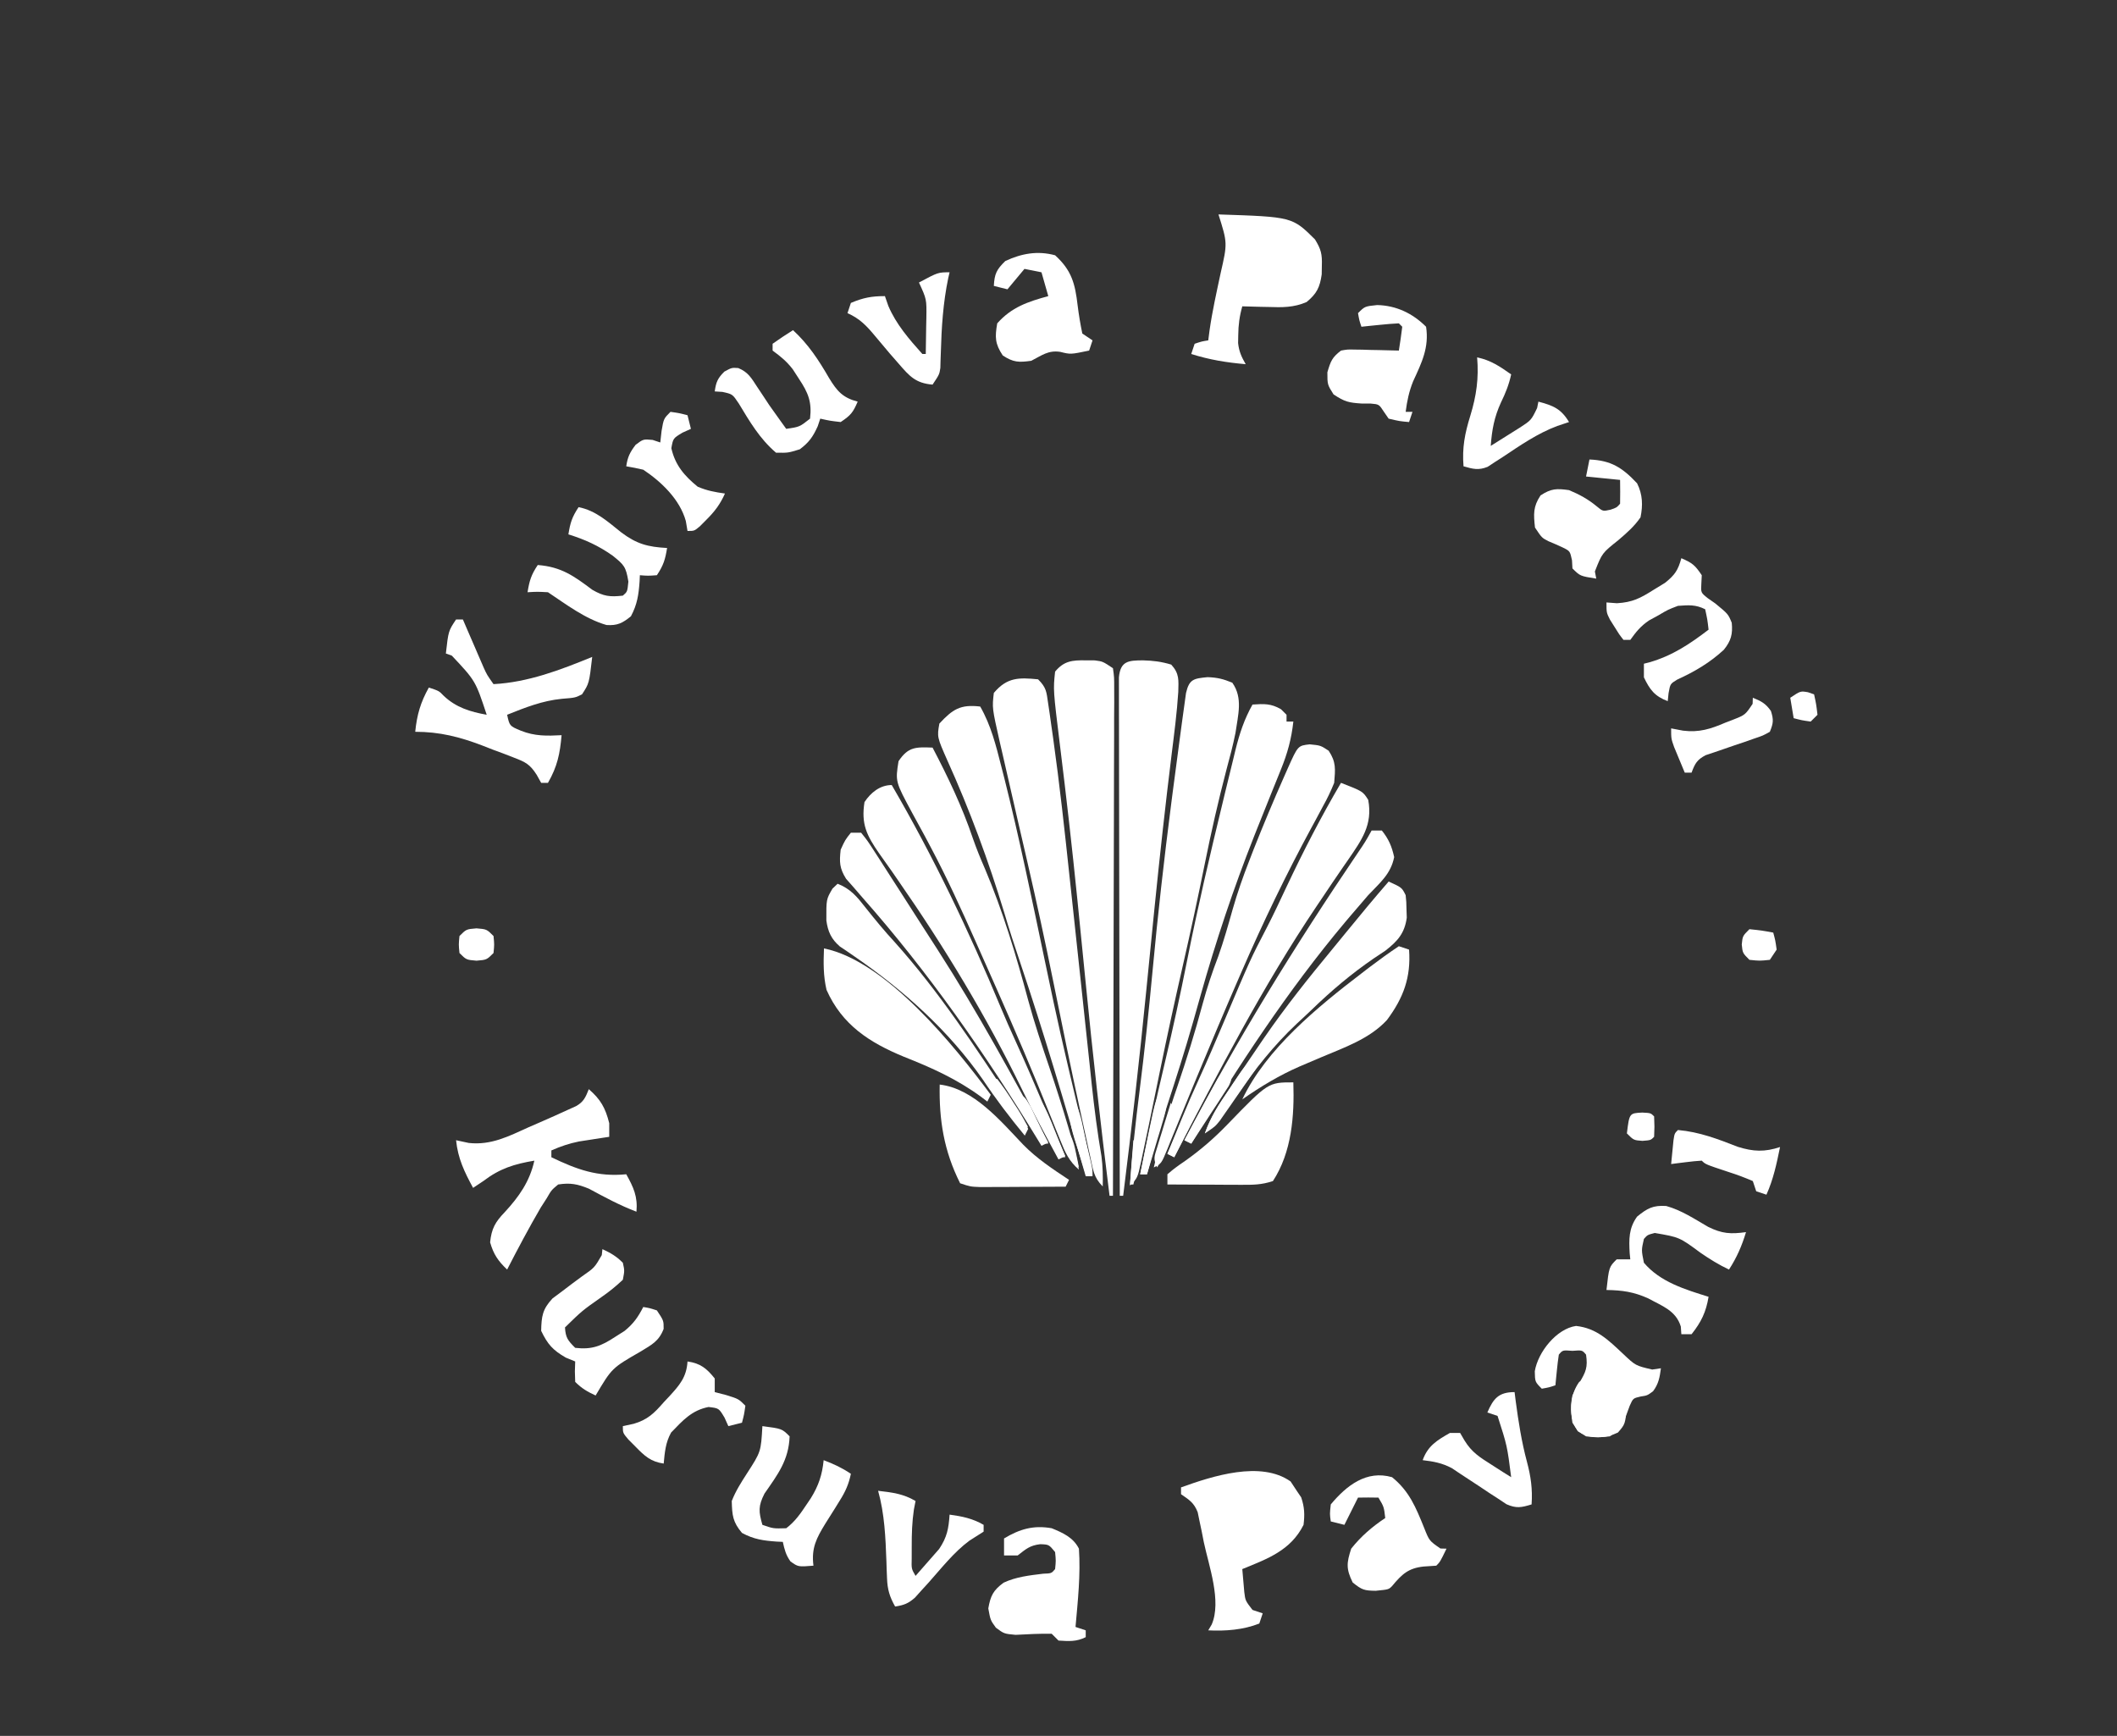 <svg width="622" height="510" viewBox="0 0 622 510" fill="none" xmlns="http://www.w3.org/2000/svg">
<rect x="0" y="0" width="622" height="510" fill="#333333" stroke="none"/>
<g clip-path="url(#clip0_41_2)">
<path d="M319.062 194.012C320.348 194.018 320.348 194.018 321.66 194.023C324 194.324 324 194.324 327 196.324C327.369 198.991 327.369 198.991 327.361 202.449C327.365 203.756 327.369 205.063 327.373 206.41C327.363 207.866 327.352 209.323 327.341 210.78C327.34 212.307 327.34 213.835 327.342 215.362C327.343 219.517 327.325 223.671 327.304 227.826C327.285 232.165 327.284 236.504 327.28 240.843C327.271 249.063 327.246 257.283 327.216 265.503C327.183 274.859 327.166 284.216 327.151 293.572C327.12 312.823 327.067 332.074 327 351.324C326.67 351.324 326.34 351.324 326 351.324C323.388 330.505 321.049 309.676 318.991 288.795C318.254 281.312 317.504 273.829 316.75 266.348C316.676 265.611 316.601 264.874 316.525 264.116C315 249.023 313.288 233.954 311.422 218.899C309.43 202.707 309.43 202.707 310 197.324C312.608 194.159 315.087 193.934 319.062 194.012Z" fill="white"/>
<path d="M335.813 194.012C338.875 194.1 341.17 194.375 344.125 195.262C346.562 197.942 346.269 199.803 346.191 203.313C345.806 209.38 345.011 215.405 344.263 221.436C342.417 236.388 340.761 251.358 339.25 266.348C339.175 267.089 339.1 267.831 339.023 268.595C338.273 276.041 337.532 283.488 336.798 290.936C334.808 311.102 332.523 331.218 330 351.324C329.67 351.324 329.34 351.324 329 351.324C328.953 331.149 328.918 310.974 328.896 290.799C328.886 281.432 328.872 272.065 328.849 262.698C328.829 254.536 328.816 246.374 328.812 238.213C328.809 233.889 328.803 229.565 328.789 225.241C328.775 221.175 328.771 217.109 328.774 213.043C328.773 211.547 328.769 210.051 328.762 208.556C328.752 206.52 328.755 204.485 328.759 202.449C328.758 201.308 328.756 200.167 328.754 198.991C329.197 194.19 331.553 194.031 335.813 194.012Z" fill="white"/>
<path d="M354.812 198.949C357.7 199.065 359.317 199.454 362.062 200.574C365.254 205.104 363.744 210.023 363 215.324C362.257 219.016 361.304 222.63 360.312 226.262C357.96 235.258 355.902 244.272 354.062 253.387C352.004 263.565 349.817 273.702 347.5 283.824C345.157 294.073 342.923 304.337 340.812 314.637C340.567 315.834 340.321 317.031 340.067 318.265C339.83 319.421 339.592 320.578 339.348 321.77C338.167 327.521 336.983 333.271 335.75 339.012C335.599 339.742 335.448 340.473 335.292 341.226C334.231 346.093 334.231 346.093 332 348.324C332.62 339.025 333.631 329.818 334.812 320.574C336.291 308.81 337.542 297.039 338.639 285.233C340.168 268.805 342.019 252.438 344.125 236.074C344.253 235.075 344.381 234.076 344.514 233.047C345.218 227.582 345.938 222.119 346.682 216.659C346.886 215.16 347.088 213.661 347.286 212.161C347.534 210.303 347.794 208.446 348.055 206.59C348.191 205.603 348.328 204.616 348.468 203.599C349.421 199.522 350.713 199.352 354.812 198.949Z" fill="white"/>
<path d="M305 199.584C307.448 202.032 307.452 203.201 307.947 206.583C308.181 208.157 308.181 208.157 308.42 209.763C308.581 210.913 308.741 212.063 308.906 213.248C309.079 214.45 309.251 215.652 309.429 216.891C311.341 230.527 312.83 244.209 314.281 257.9C314.655 261.414 315.035 264.926 315.415 268.439C316.284 276.487 317.143 284.535 318 292.584C318.116 293.67 318.231 294.755 318.35 295.873C318.56 297.846 318.77 299.818 318.98 301.791C319.342 305.194 319.707 308.598 320.071 312.001C320.303 314.179 320.531 316.358 320.758 318.537C321.512 325.632 322.422 332.659 323.622 339.693C324.014 342.689 324.064 345.566 324 348.584C321.291 345.876 321.155 343.625 320.336 339.885C320.183 339.196 320.03 338.506 319.873 337.795C319.366 335.497 318.87 333.197 318.375 330.897C318.02 329.274 317.664 327.651 317.309 326.028C314.59 313.566 312.035 301.072 309.504 288.571C307.115 276.788 304.578 265.049 301.875 253.334C301.709 252.616 301.544 251.898 301.373 251.158C300.564 247.653 299.753 244.148 298.94 240.643C297.444 234.19 295.963 227.733 294.5 221.272C294.245 220.169 293.989 219.066 293.726 217.929C291.487 207.994 291.487 207.994 292 203.584C295.89 198.965 299.35 199.029 305 199.584Z" fill="white"/>
<path d="M274 219.645C278.584 228.404 282.695 236.998 285.863 246.376C286.912 249.393 288.096 252.283 289.375 255.208C294.662 267.693 298.582 280.751 302.086 293.833C303.925 300.603 306.148 307.223 308.401 313.864C310.337 319.594 312.17 325.342 313.875 331.145C314.18 332.177 314.18 332.177 314.49 333.23C315.49 336.679 316.361 340.111 317 343.645C314.109 341.168 312.977 338.643 311.574 335.134C311.115 334 310.655 332.865 310.181 331.697C309.939 331.089 309.696 330.482 309.446 329.856C308.134 326.572 306.793 323.301 305.453 320.028C305.173 319.343 304.893 318.658 304.604 317.951C299.576 305.687 294.19 293.572 288.807 281.461C288.043 279.742 287.281 278.024 286.52 276.305C282.393 267.026 278.197 257.826 273.43 248.856C272.828 247.725 272.227 246.594 271.608 245.428C270.441 243.253 269.259 241.086 268.062 238.927C263.051 229.645 263.051 229.645 264 223.645C266.862 219.352 269.098 219.478 274 219.645Z" fill="white"/>
<path d="M288 207.584C291.173 213.14 292.621 218.973 294.187 225.147C294.486 226.313 294.785 227.479 295.093 228.68C299.485 246.124 303.094 263.753 306.792 281.354C307.504 284.744 308.22 288.133 308.937 291.522C309.165 292.597 309.393 293.673 309.628 294.781C312.252 307.008 315.178 319.165 318.105 331.322C318.297 332.122 318.489 332.922 318.686 333.745C319.049 335.257 319.414 336.768 319.781 338.279C321 343.36 321 343.36 321 345.584C320.34 345.584 319.68 345.584 319 345.584C318.825 344.978 318.649 344.371 318.468 343.746C312.561 323.34 306.554 302.993 299.768 282.859C298.122 277.975 296.519 273.092 295.062 268.147C290.462 252.967 284.916 237.965 278.388 223.51C275.307 216.536 275.307 216.536 276 212.584C279.891 208.416 282.117 206.884 288 207.584Z" fill="white"/>
<path d="M384.812 218.688C388 219 388 219 390.375 220.562C392.616 223.924 392.326 225.998 392 230C390.996 232.467 389.987 234.599 388.695 236.898C387.968 238.257 387.241 239.616 386.515 240.974C386.126 241.689 385.738 242.403 385.337 243.139C377.847 256.956 371.076 271.027 364.812 285.438C364.443 286.285 364.074 287.133 363.694 288.007C359.576 297.49 355.562 307.015 351.605 316.566C351.256 317.411 350.906 318.255 350.545 319.124C348.881 323.143 347.228 327.166 345.593 331.197C345.01 332.621 344.427 334.045 343.844 335.469C343.583 336.121 343.323 336.773 343.054 337.445C341.226 341.887 341.226 341.887 339 343C340.886 334.96 343.176 327.177 345.875 319.375C348.627 311.292 351.139 303.204 353.347 294.957C354.642 290.16 356.192 285.551 357.965 280.914C359.568 276.4 360.862 271.797 362.162 267.187C363.541 262.355 365.172 257.679 367 253C367.437 251.868 367.874 250.736 368.324 249.57C371.179 242.357 374.17 235.219 377.312 228.125C377.662 227.334 378.012 226.542 378.372 225.727C381.345 219.073 381.345 219.073 384.812 218.688Z" fill="white"/>
<path d="M368 207C371.367 206.77 373.414 206.661 376.375 208.375C376.911 208.911 377.447 209.447 378 210C378 210.66 378 211.32 378 212C378.66 212 379.32 212 380 212C379.443 217.099 378.272 221.349 376.34 226.094C376.074 226.754 375.809 227.415 375.535 228.096C374.968 229.504 374.398 230.912 373.825 232.319C372.322 236.012 370.848 239.717 369.375 243.422C369.082 244.158 368.79 244.893 368.488 245.651C362.412 261 357.183 276.682 352.711 292.57C352.224 294.297 351.737 296.024 351.25 297.75C351.002 298.63 350.754 299.51 350.498 300.416C348.124 308.743 345.495 316.981 342.804 325.21C340.672 331.76 338.749 338.338 337 345C336.34 345 335.68 345 335 345C337.244 333.931 339.706 322.927 342.312 311.937C344.65 302.066 346.804 292.179 348.781 282.229C351.885 266.642 355.493 251.192 359.25 235.75C359.512 234.661 359.775 233.572 360.045 232.451C360.798 229.335 361.561 226.222 362.328 223.109C362.665 221.71 362.665 221.71 363.009 220.282C364.2 215.51 365.567 211.323 368 207Z" fill="white"/>
<path d="M379.188 435.25C379.786 436.158 380.384 437.065 381 438C381.433 438.639 381.866 439.279 382.312 439.938C383.284 442.851 383.367 444.94 383 448C379.23 455.54 372.381 457.987 365 461C365.115 462.438 365.242 463.876 365.375 465.312C365.445 466.113 365.514 466.914 365.586 467.738C365.896 470.272 365.896 470.272 368 473C369.485 473.495 369.485 473.495 371 474C370.67 474.99 370.34 475.98 370 477C365.27 478.862 360.038 479.258 355 479C355.502 478.149 355.502 478.149 356.014 477.281C358.971 470.437 355.173 460.066 353.688 453.062C353.487 452.036 353.287 451.009 353.08 449.951C352.872 448.968 352.664 447.985 352.449 446.973C352.267 446.088 352.085 445.204 351.897 444.293C350.805 441.501 349.426 440.67 347 439C347 438.34 347 437.68 347 437C356.319 433.64 370.449 429.081 379.188 435.25Z" fill="white"/>
<path d="M358 63C379.666 63.709 379.666 63.709 386.348 70.324C388.148 73.24 388.49 74.682 388.375 78.062C388.362 78.899 388.349 79.736 388.336 80.598C387.804 84.404 386.878 86.275 383.895 88.738C380.125 90.381 376.715 90.328 372.688 90.188C371.577 90.167 371.577 90.167 370.443 90.147C368.629 90.111 366.814 90.058 365 90C364.18 92.887 363.838 95.5 363.812 98.5C363.791 99.629 363.791 99.629 363.77 100.781C364.026 103.249 364.772 104.864 366 107C360.431 106.52 355.329 105.701 350 104C350.33 103.01 350.66 102.02 351 101C353.062 100.312 353.062 100.312 355 100C355.122 99.052 355.245 98.105 355.371 97.129C356.179 91.466 357.433 85.886 358.627 80.295C360.66 71.409 360.66 71.409 358 63Z" fill="white"/>
<path d="M394 230C400.416 232.499 400.416 232.499 402 235C403.372 242.378 400.065 246.803 396.006 252.744C395.587 253.346 395.169 253.947 394.737 254.567C392.512 257.768 390.351 261.013 388.18 264.25C387.739 264.904 387.298 265.558 386.843 266.231C371.054 289.708 358.016 314.922 345 340C344.34 339.67 343.68 339.34 343 339C344.06 336.395 345.123 333.791 346.188 331.188C346.479 330.469 346.771 329.75 347.072 329.01C348.758 324.896 350.518 320.83 352.371 316.789C354.796 311.496 357.081 306.151 359.35 300.79C367.404 281.766 367.404 281.766 372.168 272.598C374.201 268.669 376.062 264.66 377.946 260.658C382.885 250.176 388.128 239.989 394 230Z" fill="white"/>
<path d="M262 230.646C274.224 251.613 284.763 273.659 294.07 296.067C295.434 299.344 296.869 302.579 298.348 305.806C301.456 312.597 304.382 319.464 307.313 326.333C307.868 327.632 308.423 328.931 308.979 330.229C310.32 333.368 311.661 336.506 313 339.646C312.01 340.141 312.01 340.141 311 340.646C307.325 333.843 303.656 327.049 300.288 320.088C290.014 298.937 277.492 278.256 264.074 258.95C263.426 258.01 262.777 257.07 262.109 256.101C260.862 254.304 259.598 252.519 258.316 250.746C254.643 245.456 252.976 242.122 254 235.646C255.831 232.882 258.556 230.646 262 230.646Z" fill="white"/>
<path d="M173 320C176.49 323.024 177.881 325.525 179 330C179 331.32 179 332.64 179 334C177.788 334.182 177.788 334.182 176.551 334.367C175.482 334.535 174.414 334.702 173.312 334.875C172.257 335.037 171.201 335.2 170.113 335.367C167.202 335.959 164.71 336.803 162 338C162 338.66 162 339.32 162 340C169.514 343.615 175.612 345.835 184 345C186.153 348.858 187.393 351.551 187 356C182.115 354.154 177.625 351.718 173.035 349.242C169.676 347.867 167.588 347.451 164 348C162.034 349.632 162.034 349.632 160.625 352.062C160.049 352.958 159.473 353.854 158.879 354.777C155.395 360.753 152.158 366.848 149 373C146.362 370.492 145.015 368.552 144 365C144.41 360.969 145.519 359.008 148.312 356.125C152.503 351.565 155.637 347.146 157 341C151.097 341.997 146.857 343.299 142 347C141.01 347.66 140.02 348.32 139 349C136.467 344.358 134.535 340.348 134 335C135.847 335.396 135.847 335.396 137.73 335.801C144.292 336.527 149.445 333.846 155.312 331.188C156.383 330.723 157.454 330.258 158.557 329.779C161.384 328.545 164.199 327.293 167 326C167.744 325.664 168.488 325.328 169.255 324.982C171.504 323.717 172.059 322.353 173 320Z" fill="white"/>
<path d="M134 182C134.66 182 135.32 182 136 182C136.482 183.12 136.964 184.24 137.461 185.395C138.099 186.867 138.737 188.34 139.375 189.812C139.692 190.55 140.009 191.288 140.336 192.049C140.8 193.117 140.8 193.117 141.273 194.207C141.556 194.862 141.839 195.516 142.13 196.191C143.075 198.263 143.075 198.263 145 201C155.171 200.465 164.642 196.839 174 193C173.102 200.786 173.102 200.786 171 204C169 205 169 205 165.062 205.312C159.352 205.871 154.292 207.873 149 210C149.723 213.299 149.723 213.299 153.062 214.688C157.132 216.309 160.66 216.228 165 216C164.533 221.414 163.757 225.205 161 230C160.34 230 159.68 230 159 230C158.568 229.225 158.136 228.45 157.69 227.651C155.69 224.514 154.386 223.895 150.957 222.578C149.965 222.193 148.973 221.807 147.951 221.41C146.915 221.027 145.88 220.644 144.812 220.25C143.796 219.852 142.78 219.453 141.732 219.043C135.045 216.496 129.189 215 122 215C122.497 210.027 123.553 206.362 126 202C129 203 129 203 130.312 204.375C133.925 207.854 138.178 209.134 143 210C139.701 200.021 139.701 200.021 132.75 192.625C132.172 192.419 131.595 192.212 131 192C131.75 185.375 131.75 185.375 134 182Z" fill="white"/>
<path d="M242.096 278.646C260.391 282.345 280.493 307.355 291.096 321.646C290.601 322.636 290.601 322.636 290.096 323.646C289.508 323.198 288.92 322.751 288.315 322.29C281.137 317.023 273.81 313.735 265.574 310.474C255.449 306.302 247.414 301.111 242.846 290.833C241.878 286.72 241.927 282.849 242.096 278.646Z" fill="white"/>
<path d="M411 278C411.99 278.33 412.98 278.66 414 279C414.591 287.125 412.362 293.157 407.5 299.688C402.343 305.268 394.906 307.77 388.051 310.684C386.679 311.268 385.308 311.852 383.938 312.438C383.262 312.725 382.586 313.013 381.889 313.309C375.832 315.946 370.426 319.218 365 323C371.999 308.18 387.198 295.791 400 286C400.775 285.404 401.549 284.809 402.348 284.195C405.186 282.042 408.035 279.977 411 278Z" fill="white"/>
<path d="M380 318C380.323 327.842 379.546 338.513 374 347C370.643 348.119 368.118 348.114 364.582 348.098C363.328 348.094 362.075 348.091 360.783 348.088C359.473 348.08 358.163 348.071 356.812 348.062C355.477 348.057 354.142 348.053 352.807 348.049C349.538 348.037 346.269 348.021 343 348C343 347.01 343 346.02 343 345C345.238 343.125 345.238 343.125 348.312 341C352.876 337.756 356.8 334.348 360.688 330.312C372.603 318 372.603 318 380 318Z" fill="white"/>
<path d="M276.096 318.646C286.077 319.82 294.013 329.377 300.596 336.271C304.612 340.383 309.319 343.483 314.096 346.646C313.766 347.306 313.436 347.966 313.096 348.646C309.163 348.67 305.23 348.688 301.297 348.7C299.302 348.708 297.307 348.721 295.312 348.733C294.059 348.737 292.805 348.74 291.514 348.743C290.356 348.748 289.199 348.754 288.006 348.759C285.096 348.646 285.096 348.646 282.096 347.646C277.336 338.155 275.882 329.109 276.096 318.646Z" fill="white"/>
<path d="M250 244.646C250.99 244.646 251.98 244.646 253 244.646C254.894 247.006 254.894 247.006 257.027 250.321C257.412 250.913 257.797 251.505 258.194 252.116C259.452 254.057 260.695 256.007 261.937 257.958C262.802 259.3 263.667 260.642 264.533 261.983C266.657 265.278 268.768 268.581 270.876 271.886C272.408 274.285 273.954 276.674 275.5 279.063C287.282 297.374 297.655 316.499 308 335.646C307.01 336.141 307.01 336.141 306 336.646C305.674 336.109 305.348 335.572 305.013 335.019C289.621 309.732 272.942 285.803 253.316 263.61C252.49 262.653 251.664 261.695 250.812 260.708C250.076 259.874 249.34 259.04 248.582 258.181C246.639 255.068 246.596 253.255 247 249.646C248.312 246.771 248.312 246.771 250 244.646Z" fill="white"/>
<path d="M403 244C403.99 244 404.98 244 406 244C408.024 246.548 408.92 248.639 409.625 251.812C408.649 256.789 405.413 259.386 402 263C400.215 265.052 398.443 267.11 396.688 269.188C395.98 270.024 395.98 270.024 395.258 270.878C378.214 291.167 363.729 313.38 350 336C349.34 335.67 348.68 335.34 348 335C363.269 305.682 380.423 277.895 398.967 250.543C401.128 247.358 401.128 247.358 403 244Z" fill="white"/>
<path d="M463.062 389.562C469.091 390.232 472.527 393.684 476.852 397.734C480.543 401.23 480.543 401.23 485.438 402.375C486.706 402.189 486.706 402.189 488 402C487.637 404.687 487.331 406.559 485.688 408.75C484 410 484 410 482.023 410.301C479.816 410.817 479.816 410.817 478.84 412.996C478.542 413.802 478.244 414.607 477.938 415.438C476.606 418.999 476.305 419.797 473 422C469.163 422.419 466.888 422.546 463.562 420.5C461.385 417.017 461.233 413.939 462 410C462.906 408.102 462.906 408.102 464 406.312C465.97 403.05 466.543 401.695 466 398C464.882 396.656 464.882 396.656 462 396.875C459.118 396.656 459.118 396.656 458 398C457.768 399.515 457.588 401.038 457.438 402.562C457.354 403.389 457.27 404.215 457.184 405.066C457.123 405.704 457.062 406.343 457 407C455.125 407.625 455.125 407.625 453 408C451 406 451 406 450.938 402.875C451.878 397.209 457.347 390.379 463.062 389.562Z" fill="white"/>
<path d="M409 434C414.101 438.131 416.013 442.932 418.404 448.824C419.934 452.693 419.934 452.693 423.215 454.953C423.804 454.969 424.393 454.984 425 455C423.125 458.875 423.125 458.875 422 460C420.763 460.083 419.525 460.165 418.25 460.25C413.778 460.732 411.873 462.518 409 466C408 467 408 467 404.188 467.375C400.836 467.321 400.18 467.145 397.438 464.938C395.485 460.948 395.616 459.225 397 455C399.891 451.358 403.141 448.573 407 446C406.621 442.709 406.621 442.709 405 440C403 439.959 401 439.957 399 440C397.68 442.64 396.36 445.28 395 448C393.68 447.67 392.36 447.34 391 447C390.688 444.813 390.688 444.813 391 442C395.615 436.462 401.491 431.838 409 434Z" fill="white"/>
<path d="M309 449C312.285 450.345 315.355 451.71 317 455C317.528 462.653 316.669 470.381 316 478C316.99 478.33 317.98 478.66 319 479C319 479.66 319 480.32 319 481C316.237 482.381 314.053 482.191 311 482C310.34 481.34 309.68 480.68 309 480C305.445 479.938 301.933 480.135 298.383 480.32C295 480 295 480 292.594 478.207C291 476 291 476 290.375 472.562C291.027 468.844 291.815 467.242 294.871 464.996C298.569 463.266 302.465 462.854 306.488 462.359C308.934 462.266 308.934 462.266 310 461C310.25 458.542 310.25 458.542 310 456C308.185 453.779 308.185 453.779 305.625 453.687C302.534 454.055 301.418 455.128 299 457C297.68 457 296.36 457 295 457C295 455.35 295 453.7 295 452C299.604 449.238 303.678 448.048 309 449Z" fill="white"/>
<path d="M246.095 259.646C249.959 261.168 251.815 263.472 254.345 266.708C257.109 270.186 259.892 273.572 262.908 276.833C275.847 291.258 286.765 307.93 297.408 324.083C297.895 324.811 298.381 325.539 298.883 326.29C300.018 328.035 301.066 329.836 302.095 331.646C301.765 332.306 301.435 332.966 301.095 333.646C296.708 328.326 292.616 322.942 288.783 317.208C278.779 302.827 265.428 290.889 251.062 281.009C250.309 280.488 249.555 279.967 248.779 279.431C248.114 278.986 247.45 278.541 246.765 278.083C244.236 275.905 243.239 273.705 242.795 270.427C242.763 264.214 242.763 264.214 244.595 261.083C245.338 260.371 245.338 260.371 246.095 259.646Z" fill="white"/>
<path d="M408 259C411.875 260.75 411.875 260.75 413 263C413.203 264.988 413.203 264.988 413.25 267.312C413.276 268.072 413.302 268.831 413.328 269.613C412.699 274.187 410.654 276.489 407.066 279.289C405.903 280.074 404.735 280.853 403.562 281.625C397.006 286.132 391.173 291.062 385.463 296.592C384.008 297.992 382.528 299.362 381.043 300.73C374.243 307.124 368.756 314.091 363.451 321.77C360.574 325.926 357.712 329.561 354 333C355.297 329.492 356.825 326.515 358.906 323.41C359.48 322.551 360.054 321.691 360.645 320.805C361.257 319.9 361.869 318.995 362.5 318.062C363.132 317.123 363.764 316.184 364.416 315.216C366.269 312.472 368.132 309.734 370 307C370.471 306.311 370.941 305.621 371.426 304.911C377.658 295.844 384.478 287.311 391.485 278.835C392.869 277.158 394.245 275.476 395.617 273.789C399.678 268.799 403.786 263.862 408 259Z" fill="white"/>
<path d="M310 75C314.883 79.444 315.878 83.345 316.625 89.75C316.974 92.555 317.42 95.225 318 98C318.99 98.66 319.98 99.32 321 100C320.67 100.99 320.34 101.98 320 103C314.557 104.139 314.557 104.139 311.5 103.375C307.982 102.847 306.12 104.408 303 106C299.33 106.514 297.733 106.482 294.625 104.438C292.333 101 292.289 99.05 293 95C297.211 90.249 301.974 88.647 308 87C307.34 84.69 306.68 82.38 306 80C304.35 79.67 302.7 79.34 301 79C299.35 80.98 297.7 82.96 296 85C294.68 84.67 293.36 84.34 292 84C292.197 80.449 292.792 79.203 295.375 76.688C300.149 74.465 304.844 73.604 310 75Z" fill="white"/>
<path d="M467 135C473.349 135.259 476.669 137.387 481 142C482.637 145.275 482.729 148.48 482 152C480.194 154.645 477.924 156.614 475.5 158.688C470.717 162.497 470.717 162.497 468.594 167.895C468.728 168.589 468.862 169.284 469 170C464.25 169.25 464.25 169.25 462 167C461.959 166.216 461.917 165.433 461.875 164.625C461.281 161.915 461.281 161.915 459.23 160.891C457.806 160.223 456.365 159.589 454.91 158.992C453 158 453 158 451 155C450.573 151.089 450.413 148.88 452.625 145.562C455.733 143.518 457.33 143.486 461 144C464.085 145.296 466.543 146.623 469.125 148.75C470.932 150.246 470.932 150.246 473.187 149.75C474.987 149.141 474.987 149.141 476 148C476.041 145.667 476.042 143.333 476 141C472.7 140.67 469.4 140.34 466 140C466.33 138.35 466.66 136.7 467 135Z" fill="white"/>
<path d="M404.625 89.625C410.218 89.748 415.066 92.066 419 96C419.929 102.108 417.733 106.525 415.191 112.035C413.982 115.046 413.415 117.791 413 121C413.66 121 414.32 121 415 121C414.67 121.99 414.34 122.98 414 124C411.188 123.75 411.188 123.75 408 123C407.54 122.334 407.08 121.667 406.605 120.98C405.171 118.775 405.171 118.775 402.695 118.566C401.847 118.565 400.999 118.564 400.125 118.562C396.315 118.311 395.114 118.076 391.812 115.875C390 113 390 113 390 109.375C390.983 106.056 391.367 105.039 394 103C395.901 102.659 395.901 102.659 398.012 102.707C398.769 102.717 399.526 102.726 400.307 102.736C401.485 102.774 401.485 102.774 402.688 102.812C403.883 102.833 403.883 102.833 405.104 102.854C407.069 102.889 409.035 102.943 411 103C411.381 100.674 411.713 98.339 412 96C411.67 95.67 411.34 95.34 411 95C409.142 95.09 407.288 95.246 405.438 95.438C404.426 95.539 403.414 95.641 402.371 95.746C401.589 95.83 400.806 95.914 400 96C399.375 94.125 399.375 94.125 399 92C401 90 401 90 404.625 89.625Z" fill="white"/>
<path d="M489.562 354.324C494.027 355.562 497.868 358.134 501.855 360.441C505.978 362.485 508.509 362.617 513 362C511.775 366.053 510.301 369.444 508 373C505.011 371.587 502.346 369.938 499.625 368.063C493.441 363.496 493.441 363.496 486.188 362.25C484.05 362.804 484.05 362.804 483 364C482.247 367.286 482.247 367.286 483 371C487.79 376.673 495.141 378.857 502 381C501.247 385.508 499.863 388.379 497 392C496.01 392 495.02 392 494 392C493.948 391.252 493.897 390.505 493.844 389.734C492.387 385.015 488.364 383.726 484.234 381.449C479.976 379.541 476.64 379.077 472 379C472.75 372.25 472.75 372.25 475 370C476.32 370 477.64 370 479 370C478.942 369.42 478.884 368.84 478.824 368.242C478.585 364.106 478.521 360.895 481 357.438C484.001 355 485.676 354.067 489.562 354.324Z" fill="white"/>
<path d="M177 367C179.468 368.152 181.048 369.048 183 371C183.516 373.309 183.516 373.309 183 376C180.937 377.935 179.051 379.469 176.75 381.062C171.008 385.106 171.008 385.106 166 390C166.178 393.018 166.837 393.837 169 396C173.908 396.575 176.605 395.483 180.688 392.812C181.619 392.221 182.551 391.629 183.512 391.02C186.126 388.898 187.465 386.972 189 384C190.875 384.312 190.875 384.312 193 385C195 388 195 388 194.984 390.434C193.594 394.06 191.527 395.052 188.25 397.062C179.778 401.93 179.778 401.93 175 410C172.532 408.848 170.952 407.952 169 406C168.875 402.875 168.875 402.875 169 400C168.092 399.629 167.185 399.257 166.25 398.875C162.414 396.662 160.915 394.983 159 391C159.093 386.714 159.379 384.67 162.328 381.488C163.292 380.77 164.257 380.052 165.25 379.312C166.204 378.587 167.158 377.861 168.141 377.113C169.084 376.416 170.028 375.719 171 375C174.671 372.448 174.671 372.448 176.812 368.75C176.905 367.884 176.905 367.884 177 367Z" fill="white"/>
<path d="M224 419C229.75 419.75 229.75 419.75 232 422C231.744 429.023 228.506 433.211 224.617 438.816C222.75 442.493 222.887 444.104 224 448C227.2 449.114 227.2 449.114 231 449C233.57 447.071 235.234 444.66 237 442C237.405 441.401 237.81 440.801 238.227 440.184C240.504 436.521 241.583 433.277 242 429C244.972 430.125 247.334 431.223 250 433C249.379 436.052 248.378 438.273 246.715 440.898C246.043 441.989 246.043 441.989 245.357 443.102C244.413 444.613 243.463 446.121 242.506 447.625C239.88 451.915 238.347 454.796 239 460C234.51 460.364 234.51 460.364 232.25 458.75C230.876 456.827 230.51 455.284 230 453C229.408 452.974 228.817 452.948 228.207 452.922C224.285 452.64 221.497 452.269 218 450.375C215.284 447.15 215.107 445.209 215 441C216.135 438.09 217.746 435.555 219.438 432.938C223.579 426.53 223.579 426.53 224 419Z" fill="white"/>
<path d="M170 149C175.056 150.008 178.569 153.263 182.516 156.406C187.033 159.814 190.345 160.701 196 161C195.453 164.375 194.945 166.082 193 169C190.375 169.188 190.375 169.188 188 169C187.961 169.888 187.961 169.888 187.922 170.793C187.639 174.732 187.247 177.535 185.375 181.062C182.918 183.067 181.402 183.841 178.203 183.633C171.936 181.833 166.376 177.584 161 174C157.875 173.833 157.875 173.833 155 174C155.547 170.625 156.055 168.918 158 166C164.947 166.548 168.581 169.207 174.035 173.285C177.365 175.211 179.218 175.434 183 175C184.329 173.856 184.329 173.856 184.625 170.875C183.913 166.462 183.34 165.947 180 163.25C175.838 160.314 171.851 158.5 167 157C167.547 153.625 168.055 151.918 170 149Z" fill="white"/>
<path d="M233 97C237.558 101.213 240.505 105.751 243.605 111.092C245.934 114.912 247.61 116.864 252 118C250.63 121.161 250.011 121.993 247 124C243.812 123.625 243.812 123.625 241 123C240.753 123.743 240.505 124.485 240.25 125.25C238.838 128.356 237.722 129.94 235 132C231.562 133.062 231.562 133.062 228 133C223.2 128.898 220.297 123.894 217.062 118.547C215.219 115.79 215.219 115.79 212.25 115.141C211.507 115.094 210.765 115.048 210 115C210.375 112.281 210.842 111.158 212.812 109.188C215 108 215 108 216.922 108.137C219.814 109.338 220.735 111.022 222.438 113.625C223.036 114.522 223.634 115.419 224.25 116.344C224.828 117.22 225.405 118.097 226 119C226.972 120.38 227.95 121.756 228.938 123.125C229.958 124.548 229.958 124.548 231 126C234.931 125.425 234.931 125.425 238 123C238.585 118.063 237.462 115.398 234.75 111.312C234.147 110.381 233.543 109.449 232.922 108.488C231.107 106.139 229.369 104.735 227 103C227 102.34 227 101.68 227 101C228.961 99.611 230.962 98.274 233 97Z" fill="white"/>
<path d="M494 164C497.161 165.37 497.993 165.989 500 169C499.959 169.819 499.917 170.637 499.875 171.48C499.722 174.114 499.722 174.114 501.75 175.738C502.493 176.258 503.235 176.777 504 177.312C507.756 180.404 507.756 180.404 508.812 182.98C509.124 186.337 508.609 188.232 506.504 190.887C502.386 194.706 497.878 197.341 492.785 199.664C490.734 200.918 490.734 200.918 490.246 203.648C490.165 204.424 490.084 205.2 490 206C486.171 204.548 484.746 202.667 483 199C483 197.68 483 196.36 483 195C483.534 194.865 484.067 194.729 484.617 194.59C491.37 192.639 496.441 189.236 502 185C501.658 182.029 501.658 182.029 501 179C498.18 177.59 496.134 177.773 493 178C490.069 179.119 490.069 179.119 487.312 180.75C486.381 181.26 485.449 181.771 484.488 182.297C482.013 183.991 480.73 185.596 479 188C478.34 188 477.68 188 477 188C475.711 186.355 475.711 186.355 474.375 184.188C473.929 183.48 473.483 182.772 473.023 182.043C472 180 472 180 472 177C473.014 177.076 474.029 177.152 475.074 177.23C479.67 176.961 481.941 175.751 485.812 173.312C486.933 172.628 488.053 171.944 489.207 171.238C492.11 168.912 493.029 167.533 494 164Z" fill="white"/>
<path d="M445 409C445.11 409.871 445.219 410.743 445.332 411.641C446.136 417.678 447.05 423.549 448.625 429.438C449.79 433.812 450.307 437.49 450 442C446.996 442.916 445.519 443.23 442.6 441.936C441.784 441.393 440.969 440.849 440.129 440.289C439.225 439.704 438.32 439.119 437.389 438.516C436.456 437.892 435.523 437.268 434.562 436.625C432.716 435.4 430.863 434.183 429.004 432.977C428.187 432.431 427.371 431.885 426.53 431.323C423.672 429.829 421.186 429.372 418 429C419.504 424.789 422.207 423.168 426 421C426.99 421 427.98 421 429 421C429.429 421.736 429.859 422.472 430.301 423.23C432.426 426.694 434.773 428.146 438.188 430.312C439.274 431.01 440.361 431.707 441.48 432.426C442.312 432.945 443.143 433.465 444 434C442.824 424.777 442.824 424.777 440 416C439.01 415.67 438.02 415.34 437 415C438.759 410.94 440.286 409 445 409Z" fill="white"/>
<path d="M258 438C262.056 438.468 265.466 438.88 269 441C268.838 441.84 268.675 442.681 268.508 443.547C267.976 447.164 267.867 450.596 267.875 454.25C267.872 455.472 267.87 456.694 267.867 457.953C267.789 460.918 267.789 460.918 269 463C270.497 461.328 271.972 459.637 273.438 457.938C274.261 456.998 275.085 456.058 275.934 455.09C278.259 451.613 278.716 449.132 279 445C282.719 445.507 285.735 446.116 289 448C289 448.66 289 449.32 289 450C287.615 450.879 286.23 451.758 284.845 452.635C280.219 456.058 276.57 460.795 272.746 465.064C272.064 465.81 271.382 466.556 270.68 467.324C270.069 468.006 269.457 468.687 268.828 469.389C266.859 471.124 265.565 471.608 263 472C261.382 469.131 260.734 466.984 260.621 463.699C260.587 462.886 260.553 462.074 260.518 461.236C260.491 460.395 260.465 459.554 260.438 458.688C260.182 451.689 259.901 444.789 258 438Z" fill="white"/>
<path d="M202 400C205.787 400.541 207.627 402.034 210 405C210 406.32 210 407.64 210 409C211.671 409.433 211.671 409.433 213.375 409.875C217 411 217 411 219 413C218.625 415.625 218.625 415.625 218 418C216.68 418.33 215.36 418.66 214 419C213.629 418.175 213.257 417.35 212.875 416.5C211.22 413.729 211.22 413.729 208.188 413.375C203.226 414.348 200.609 417.336 197.188 420.875C195.537 423.828 195.321 426.665 195 430C191.178 429.44 189.41 427.787 186.75 425.062C186.044 424.352 185.337 423.642 184.609 422.91C183 421 183 421 183 419C184.052 418.773 185.104 418.546 186.188 418.312C190.229 417.144 192.225 415.202 195 412C195.53 411.437 196.06 410.873 196.605 410.293C199.618 407.009 201.719 404.64 202 400Z" fill="white"/>
<path d="M279 80C278.867 80.574 278.734 81.147 278.598 81.738C277.087 89.003 276.634 96.139 276.43 103.536C276.401 104.329 276.373 105.121 276.344 105.938C276.325 106.648 276.306 107.358 276.287 108.09C276 110 276 110 274 113C269.058 112.595 267.232 110.55 264.062 106.875C263.195 105.884 262.327 104.892 261.434 103.871C260.002 102.182 258.575 100.488 257.16 98.785C254.613 95.719 252.641 93.619 249 92C249.33 91.01 249.66 90.02 250 89C253.604 87.478 256.052 87 260 87C260.33 87.949 260.66 88.897 261 89.875C263.275 95.252 267.128 99.686 271 104C271.33 104 271.66 104 272 104C272.054 101.25 272.094 98.501 272.125 95.75C272.142 94.973 272.159 94.195 272.176 93.394C272.26 87.917 272.26 87.917 270 83C275.625 80 275.625 80 279 80Z" fill="white"/>
<path d="M434 105C437.985 105.823 440.68 107.661 444 110C443.353 112.992 442.343 115.505 441 118.25C439.023 122.57 438.344 126.277 438 131C439.794 129.878 441.585 128.752 443.375 127.625C444.373 126.999 445.371 126.372 446.399 125.727C449.888 123.472 449.888 123.472 451.625 119.875C451.749 119.256 451.873 118.637 452 118C456.355 119.161 458.646 120.077 461 124C459.87 124.376 458.739 124.753 457.574 125.141C451.686 127.345 446.656 130.857 441.447 134.324C440.687 134.81 439.928 135.296 439.145 135.797C438.129 136.467 438.129 136.467 437.093 137.151C434.388 138.248 432.76 137.785 430 137C429.563 131.538 430.373 127.373 432 122.125C433.806 116.226 434.509 111.138 434 105Z" fill="white"/>
<path d="M197 121C199.625 121.375 199.625 121.375 202 122C202.33 123.32 202.66 124.64 203 126C202.175 126.371 201.35 126.742 200.5 127.125C197.768 128.777 197.768 128.777 197.25 131.688C198.378 136.671 201.07 139.797 205 143C207.76 144.171 209.997 144.578 213 145C211.602 148.158 209.948 150.323 207.5 152.75C206.587 153.67 206.587 153.67 205.656 154.609C204 156 204 156 202 156C201.835 155.031 201.67 154.061 201.5 153.062C199.727 146.72 194.348 141.565 189 138C187.345 137.615 185.678 137.272 184 137C184.389 134.277 185.067 132.911 186.75 130.688C189 129 189 129 191.75 129.25C192.493 129.498 193.235 129.745 194 130C194.124 128.886 194.248 127.773 194.375 126.625C195 123 195 123 197 121Z" fill="white"/>
<path d="M493 332C499.343 332.564 504.712 334.646 510.598 336.941C515.154 338.359 518.478 338.507 523 337C522.01 341.836 521.043 346.476 519 351C518.01 350.67 517.02 350.34 516 350C515.67 349.01 515.34 348.02 515 347C512.655 345.986 510.423 345.148 508 344.375C501.09 342.09 501.09 342.09 500 341C498.475 341.089 496.953 341.245 495.438 341.438C494.611 341.539 493.785 341.641 492.934 341.746C492.296 341.83 491.657 341.914 491 342C491.14 340.52 491.288 339.041 491.438 337.562C491.519 336.739 491.6 335.915 491.684 335.066C492 333 492 333 493 332Z" fill="white"/>
<path d="M515 205C517.452 205.981 518.781 206.687 520.312 208.875C521.149 211.462 521.043 212.501 520 215C517.99 216.125 517.99 216.125 515.379 217C514.444 217.33 513.508 217.66 512.545 218C511.561 218.33 510.577 218.66 509.562 219C507.622 219.653 505.685 220.319 503.754 221C502.891 221.289 502.028 221.577 501.139 221.875C498.588 223.217 497.995 224.345 497 227C496.34 227 495.68 227 495 227C494.327 225.399 493.662 223.794 493 222.188C492.629 221.294 492.257 220.401 491.875 219.48C491 217 491 217 491 214C492.156 214.22 493.313 214.441 494.504 214.668C499.251 215.257 502.608 214.172 506.938 212.312C507.608 212.055 508.279 211.798 508.971 211.533C512.766 210.047 512.766 210.047 514.941 206.793C514.961 206.201 514.98 205.61 515 205Z" fill="white"/>
<path d="M467 405C467.061 405.638 467.121 406.276 467.184 406.934C467.267 407.76 467.351 408.586 467.437 409.438C467.519 410.261 467.6 411.085 467.684 411.934C467.789 413.987 467.789 413.987 469 415C473.651 414.552 473.651 414.552 478 413C477.52 418.4 477.52 418.4 475.375 420.875C472.026 422.461 469.66 422.457 466 422C463.562 420.5 463.562 420.5 462 418C461.311 413.743 461.409 409.599 464 406C466 405 466 405 467 405Z" fill="white"/>
<path d="M140 272.75C143 273 143 273 145 275C145.25 277.5 145.25 277.5 145 280C143 282 143 282 140 282.25C137 282 137 282 135 280C134.75 277.5 134.75 277.5 135 275C137 273 137 273 140 272.75Z" fill="white"/>
<path d="M514 273C517.625 273.375 517.625 273.375 521 274C521.625 276.312 521.625 276.312 522 279C521.01 280.485 521.01 280.485 520 282C517 282.312 517 282.312 514 282C512 280 512 280 511.75 277.5C512 275 512 275 514 273Z" fill="white"/>
<path d="M482.5 326.875C485 327 485 327 486 328C486.125 331 486.125 331 486 334C485 335 485 335 482.562 335.188C480 335 480 335 478 333C478.724 327.064 478.724 327.064 482.5 326.875Z" fill="white"/>
<path d="M531.188 203.375C531.786 203.581 532.384 203.788 533 204C533.625 206.875 533.625 206.875 534 210C533.34 210.66 532.68 211.32 532 212C529.375 211.625 529.375 211.625 527 211C526.67 209.02 526.34 207.04 526 205C529 203 529 203 531.188 203.375Z" fill="white"/>
<path d="M342 320C343.17 323.43 342.813 325.543 341.785 328.984C341.511 329.919 341.237 330.854 340.955 331.816C340.661 332.784 340.366 333.753 340.062 334.75C339.772 335.734 339.481 336.717 339.182 337.73C338.463 340.156 337.736 342.579 337 345C336.34 345 335.68 345 335 345C335.617 341.936 336.245 338.874 336.875 335.812C337.049 334.948 337.223 334.084 337.402 333.193C339.645 322.355 339.645 322.355 342 320Z" fill="white"/>
<path d="M368 312C368.33 312.66 368.66 313.32 369 314C367.071 316.798 365.131 319.587 363.188 322.375C362.64 323.169 362.093 323.963 361.529 324.781C360.998 325.542 360.466 326.302 359.918 327.086C359.431 327.788 358.944 328.489 358.442 329.212C357 331 357 331 354 333C355.62 328.251 358.217 324.377 361 320.25C361.451 319.566 361.902 318.881 362.367 318.176C365.747 313.127 365.747 313.127 368 312Z" fill="white"/>
<path d="M361 314C362 317 362 317 361.012 319.085C360.25 320.255 360.25 320.255 359.473 321.449C358.928 322.297 358.383 323.144 357.822 324.018C357.242 324.899 356.661 325.78 356.062 326.688C355.486 327.58 354.909 328.473 354.314 329.393C352.885 331.601 351.447 333.803 350 336C349.34 335.67 348.68 335.34 348 335C349.783 331.683 351.578 328.372 353.375 325.062C354.137 323.644 354.137 323.644 354.914 322.197C355.649 320.849 355.649 320.849 356.398 319.473C356.849 318.64 357.299 317.807 357.763 316.949C359 315 359 315 361 314Z" fill="white"/>
<path d="M315 322C316.539 324.83 317.431 327.394 318.07 330.547C318.331 331.813 318.331 331.813 318.598 333.105C318.772 333.978 318.946 334.851 319.125 335.75C319.307 336.638 319.489 337.526 319.676 338.441C320.122 340.627 320.563 342.813 321 345C320.34 345 319.68 345 319 345C318.13 342.296 317.279 339.588 316.437 336.875C316.191 336.114 315.944 335.354 315.689 334.57C314.29 329.997 313.731 326.757 315 322Z" fill="white"/>
<path d="M344 324C344.33 324.66 344.66 325.32 345 326C345.66 326 346.32 326 347 326C345.167 331.999 342.927 337.449 340 343C338.728 340.456 339.179 339.755 339.996 337.086C340.339 335.945 340.339 335.945 340.689 334.781C340.936 333.987 341.183 333.193 341.438 332.375C341.68 331.573 341.923 330.771 342.174 329.945C342.776 327.962 343.387 325.981 344 324Z" fill="white"/>
<path d="M290 317C290.99 317 291.98 317 293 317C294.739 319.265 296.252 321.46 297.75 323.875C298.174 324.526 298.598 325.177 299.035 325.848C300.095 327.522 301.056 329.258 302 331C301.67 331.66 301.34 332.32 301 333C292.369 322.626 292.369 322.626 290 317Z" fill="white"/>
<path d="M305 322C307.261 325.391 308.653 328.915 310.125 332.688C310.402 333.389 310.679 334.091 310.965 334.814C311.646 336.542 312.324 338.271 313 340C312.34 340 311.68 340 311 340C309.797 337.757 308.613 335.507 307.437 333.25C307.095 332.616 306.753 331.982 306.4 331.328C303.936 326.549 303.936 326.549 304.285 323.547C304.521 323.036 304.757 322.526 305 322Z" fill="white"/>
<path d="M349 325C349.99 325 350.98 325 352 325C350.634 328.542 349.091 331.926 347.375 335.312C346.929 336.196 346.483 337.079 346.023 337.988C345.686 338.652 345.348 339.316 345 340C344.34 339.67 343.68 339.34 343 339C344.98 334.38 346.96 329.76 349 325Z" fill="white"/>
<path d="M298 321C301 322 301 322 302.824 325.16C303.456 326.456 304.076 327.757 304.688 329.062C305.008 329.726 305.328 330.389 305.658 331.072C306.448 332.711 307.225 334.355 308 336C307.34 336 306.68 336 306 336C304.527 333.9 303.187 331.822 301.875 329.625C301.502 329.022 301.13 328.418 300.746 327.797C298 323.27 298 323.27 298 321Z" fill="white"/>
<path d="M333 335C333.99 335 334.98 335 336 335C334.515 341.435 334.515 341.435 333 348C332.67 348 332.34 348 332 348C332.33 343.71 332.66 339.42 333 335Z" fill="white"/>
<path d="M313 331C314.903 333.855 315.462 335.419 316.125 338.688C316.293 339.496 316.46 340.304 316.633 341.137C316.754 341.752 316.875 342.366 317 343C314.366 340.504 313.033 338.531 312 335C312.375 332.688 312.375 332.688 313 331Z" fill="white"/>
</g>
<defs>
<clipPath id="clip0_41_2">
<rect width="622" height="510" fill="white"/>
</clipPath>
</defs>
</svg>
